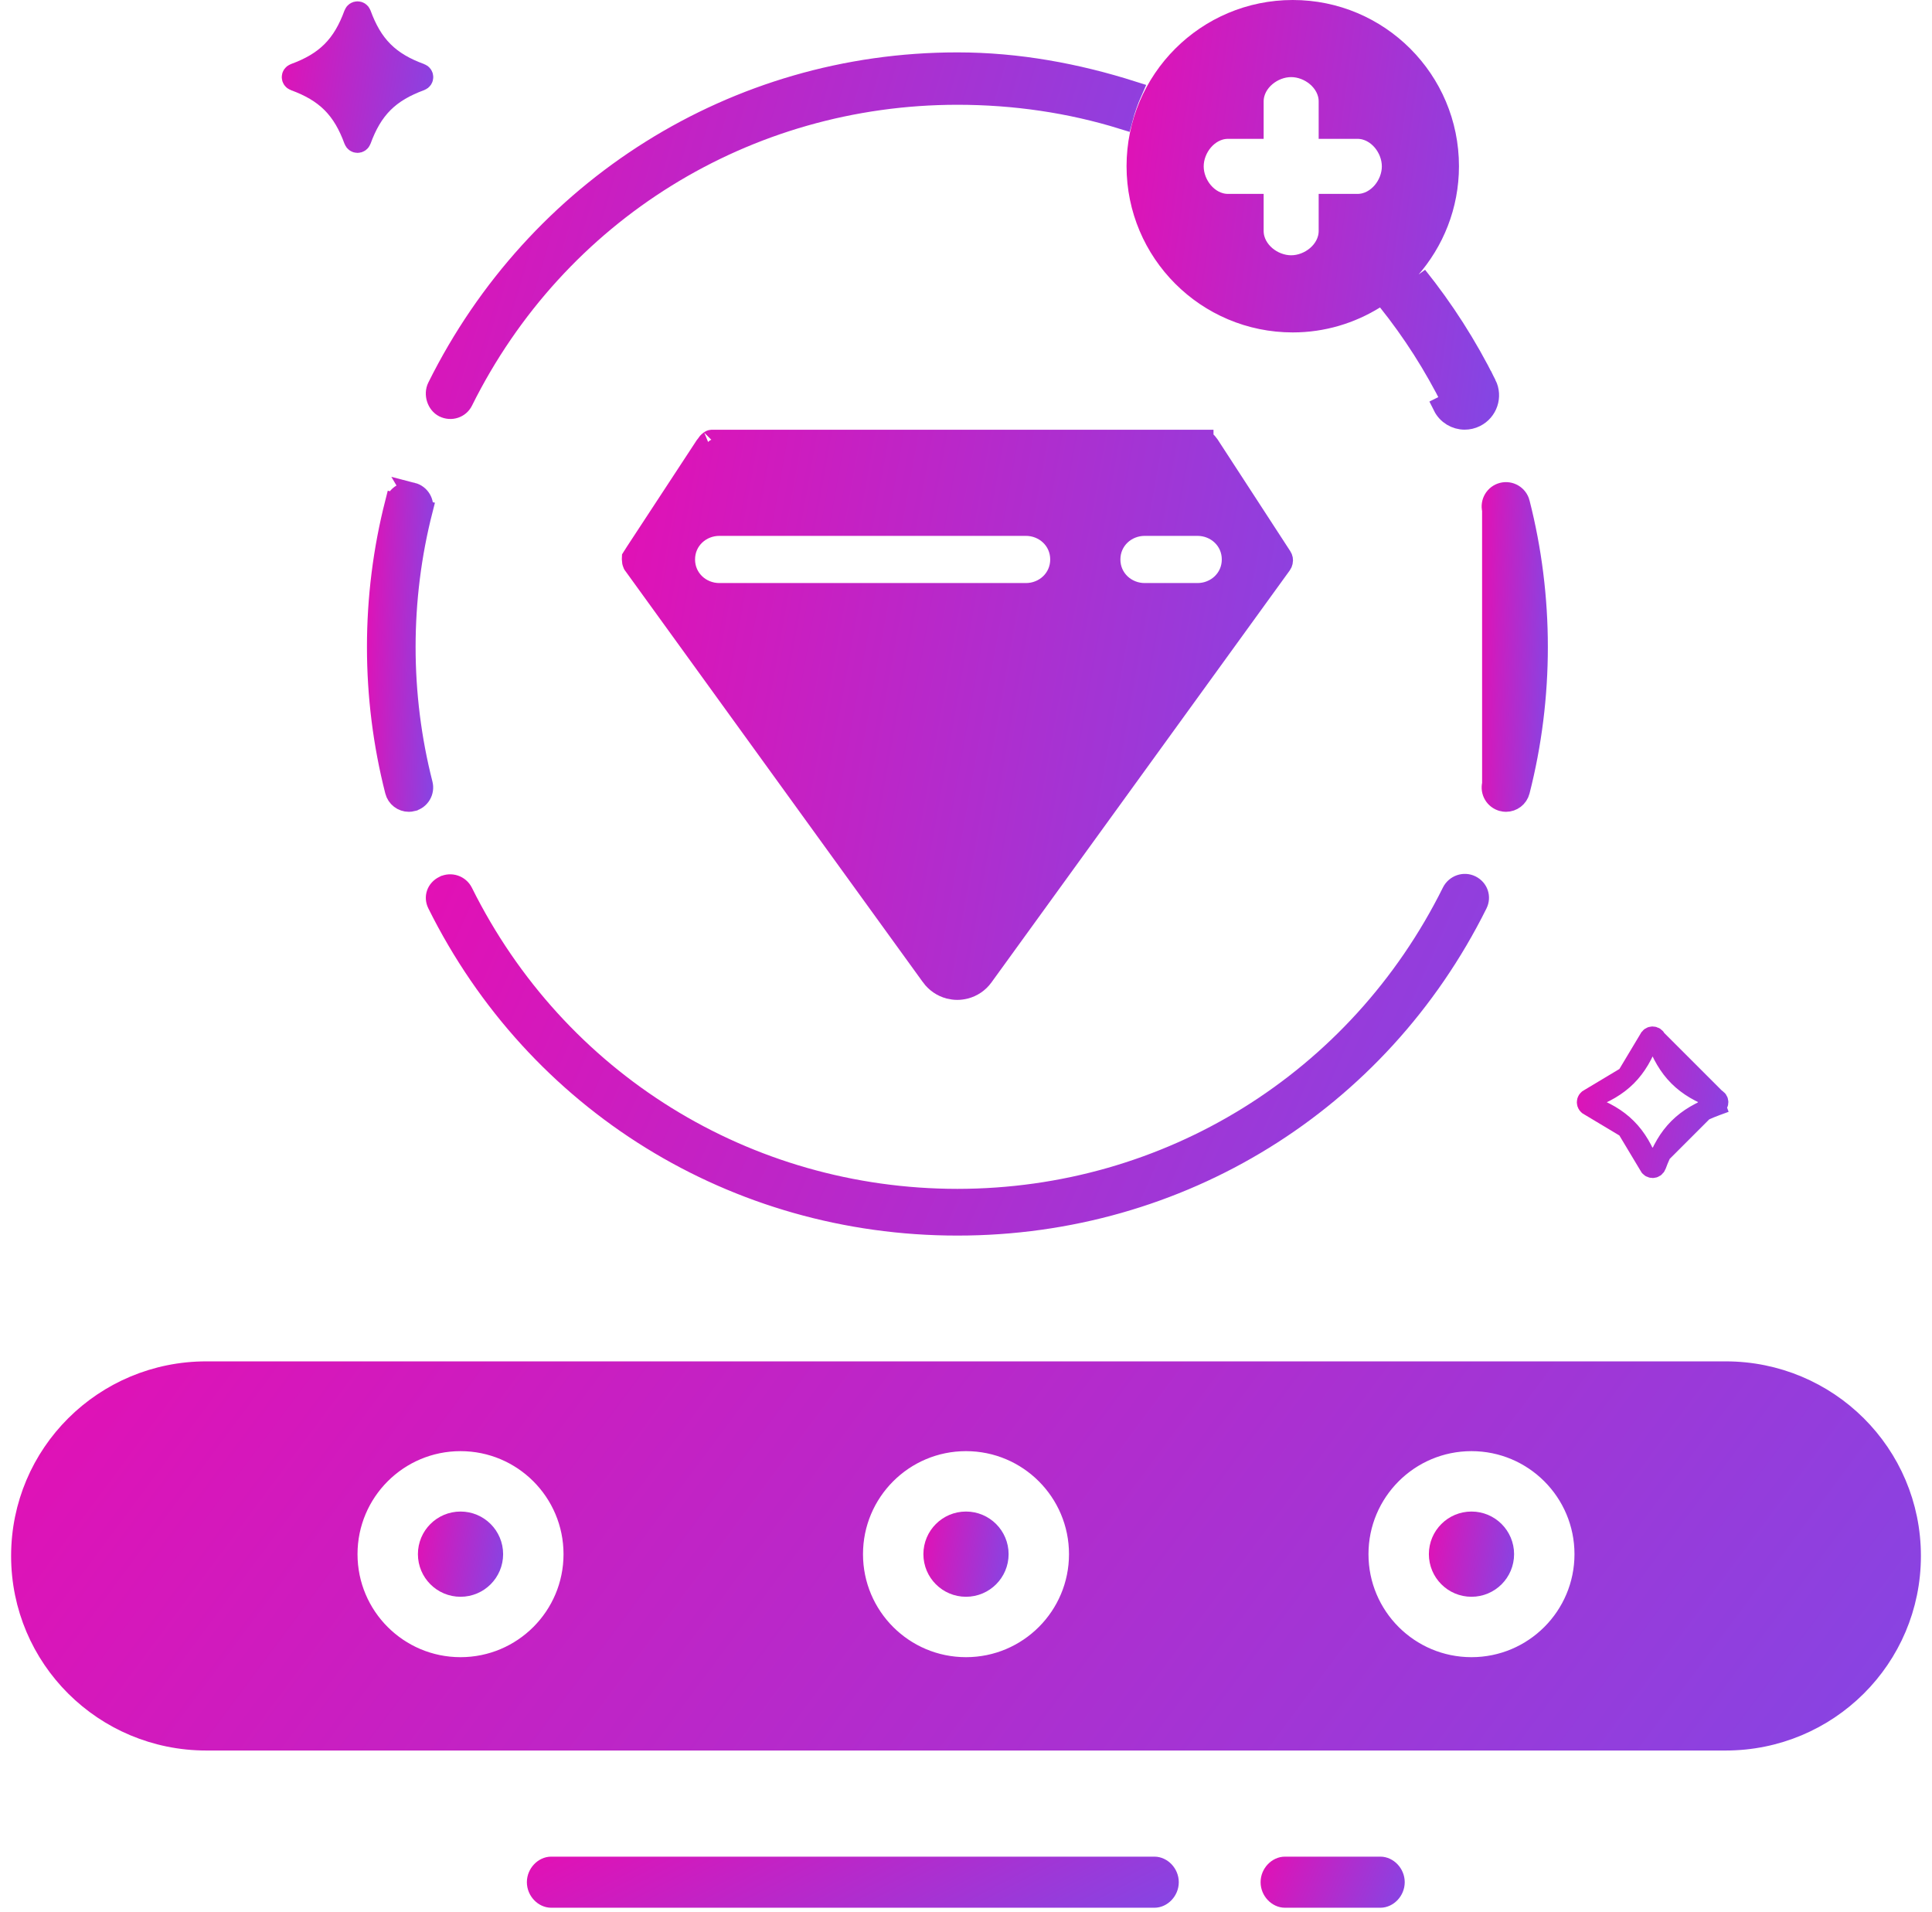 <svg width="96" height="95" viewBox="0 0 96 95" fill="none" xmlns="http://www.w3.org/2000/svg">
<path d="M46.383 77.221C46.383 76.328 47.107 75.604 48 75.604C48.893 75.604 49.617 76.329 49.617 77.221C49.617 78.115 48.893 78.839 48 78.839C47.107 78.839 46.383 78.115 46.383 77.221Z" fill="url(#paint0_linear_2_1433)" stroke="url(#paint1_linear_2_1433)"/>
<path d="M10.254 68.142H85.746C90.831 68.142 94.949 72.23 94.949 77.31C94.949 82.39 90.831 86.478 85.746 86.478H10.254C5.169 86.478 1.052 82.39 1.052 77.31C1.052 72.229 5.169 68.142 10.254 68.142ZM17.265 77.222C17.265 80.324 19.78 82.84 22.883 82.84C25.986 82.84 28.501 80.324 28.501 77.222C28.501 74.119 25.986 71.603 22.883 71.603C19.78 71.603 17.265 74.119 17.265 77.222ZM42.382 77.222C42.382 80.324 44.897 82.84 48 82.84C51.103 82.84 53.618 80.324 53.618 77.222C53.618 74.119 51.103 71.603 48 71.603C44.897 71.603 42.382 74.119 42.382 77.222ZM67.499 77.222C67.499 80.324 70.014 82.84 73.117 82.84C76.22 82.84 78.735 80.324 78.735 77.222C78.735 74.119 76.22 71.603 73.117 71.603C70.014 71.603 67.499 74.119 67.499 77.222Z" fill="url(#paint2_linear_2_1433)" stroke="url(#paint3_linear_2_1433)"/>
<path d="M74.734 77.221C74.734 78.115 74.01 78.839 73.117 78.839C72.224 78.839 71.5 78.115 71.5 77.221C71.5 76.328 72.224 75.604 73.117 75.604C74.01 75.604 74.734 76.328 74.734 77.221Z" fill="url(#paint4_linear_2_1433)" stroke="url(#paint5_linear_2_1433)"/>
<path d="M24.5 77.221C24.5 78.115 23.776 78.839 22.883 78.839C21.99 78.839 21.266 78.115 21.266 77.221C21.266 76.328 21.99 75.604 22.883 75.604C23.776 75.604 24.5 76.328 24.5 77.221Z" fill="url(#paint6_linear_2_1433)" stroke="url(#paint7_linear_2_1433)"/>
<path d="M27.388 92.751H57.364C57.724 92.751 58.073 93.097 58.073 93.52C58.073 93.944 57.724 94.29 57.364 94.29H27.388C27.028 94.29 26.68 93.944 26.68 93.52C26.68 93.097 27.028 92.751 27.388 92.751Z" fill="url(#paint8_linear_2_1433)" stroke="url(#paint9_linear_2_1433)"/>
<path d="M63.847 92.751H68.591C68.951 92.751 69.3 93.097 69.3 93.52C69.3 93.944 68.951 94.29 68.591 94.29H63.847C63.487 94.29 63.138 93.944 63.138 93.52C63.138 93.097 63.487 92.751 63.847 92.751Z" fill="url(#paint10_linear_2_1433)" stroke="url(#paint11_linear_2_1433)"/>
<path d="M81.939 57.903L81.939 57.903C82.002 58.074 82.232 58.074 82.295 57.903L82.295 57.903C82.572 57.147 82.915 56.542 83.403 56.054C83.892 55.565 84.497 55.223 85.253 54.946L85.425 55.415L85.253 54.946C85.424 54.883 85.424 54.651 85.253 54.589L81.939 57.903ZM81.939 57.903C81.661 57.147 81.319 56.542 80.83 56.054M81.939 57.903L80.83 56.054M80.83 56.054C80.342 55.565 79.737 55.223 78.981 54.946M80.83 56.054L78.981 54.946M78.981 54.946C78.809 54.883 78.81 54.651 78.981 54.589L78.981 54.946ZM82.295 51.631C82.232 51.46 82.002 51.46 81.939 51.631L82.295 51.631ZM82.295 51.631C82.573 52.387 82.915 52.992 83.403 53.48C83.892 53.969 84.497 54.311 85.253 54.589L82.295 51.631ZM80.831 53.48C80.342 53.969 79.737 54.311 78.981 54.589L80.831 53.48ZM80.831 53.48C81.319 52.992 81.661 52.387 81.939 51.631L80.831 53.48Z" fill="url(#paint12_linear_2_1433)" stroke="url(#paint13_linear_2_1433)"/>
<path d="M17.586 6.968L17.586 6.968C17.309 6.212 16.967 5.607 16.478 5.118C15.99 4.63 15.384 4.288 14.629 4.01C14.457 3.947 14.458 3.716 14.629 3.653C15.384 3.376 15.99 3.034 16.478 2.545C16.967 2.057 17.309 1.451 17.586 0.695C17.649 0.524 17.88 0.524 17.943 0.695C18.22 1.451 18.562 2.057 19.051 2.545C19.54 3.034 20.145 3.376 20.901 3.653L20.901 3.653C21.072 3.716 21.072 3.947 20.9 4.01C20.145 4.288 19.54 4.63 19.051 5.118C18.562 5.607 18.22 6.212 17.943 6.968L17.943 6.968C17.88 7.139 17.649 7.139 17.586 6.968Z" fill="url(#paint14_linear_2_1433)" stroke="url(#paint15_linear_2_1433)"/>
<path d="M47.574 4.706L47.573 4.706C37.088 4.709 27.671 10.541 23.002 19.938C22.833 20.277 22.412 20.419 22.052 20.241C21.715 20.073 21.552 19.591 21.733 19.227L21.733 19.227C26.644 9.344 36.539 3.103 47.56 3.103H47.56H47.56H47.56H47.56H47.56H47.56H47.56H47.56H47.56H47.56H47.56H47.56H47.56H47.56H47.56H47.56H47.56H47.56H47.56H47.56H47.56H47.56H47.56H47.56H47.56H47.56H47.56H47.56H47.56H47.56H47.56H47.56H47.56H47.56H47.561H47.561H47.561H47.561H47.561H47.561H47.561H47.561H47.561H47.561H47.561H47.561H47.561H47.561H47.561H47.561H47.561H47.561H47.561H47.561H47.561H47.561H47.561H47.561H47.561H47.561H47.561H47.561H47.561H47.561H47.561H47.561H47.561H47.561H47.561H47.561H47.562H47.562H47.562H47.562H47.562H47.562H47.562H47.562H47.562H47.562H47.562H47.562H47.562H47.562H47.562H47.562H47.562H47.562H47.562H47.562H47.562H47.562H47.562H47.562H47.562H47.562H47.562H47.562H47.562H47.562H47.562H47.562H47.562H47.562H47.562H47.562H47.562H47.562H47.562H47.562H47.562H47.562H47.563H47.563H47.563H47.563H47.563H47.563H47.563H47.563H47.563H47.563H47.563H47.563H47.563H47.563H47.563H47.563H47.563H47.563H47.563H47.563H47.563H47.563H47.563H47.563H47.563H47.563H47.563H47.563H47.563H47.563H47.563H47.563H47.563H47.563H47.563H47.563H47.563H47.563H47.564H47.564H47.564H47.564H47.564H47.564H47.564H47.564H47.564H47.564H47.564H47.564H47.564H47.564H47.564H47.564H47.564H47.564H47.564H47.564H47.564H47.564H47.564H47.564H47.564H47.564H47.564H47.564H47.564H47.564H47.564H47.564H47.564H47.564H47.565H47.565H47.565H47.565H47.565H47.565H47.565H47.565H47.565H47.565H47.565H47.565H47.565H47.565H47.565H47.565H47.565H47.565H47.565H47.565H47.565H47.565H47.565H47.565H47.565H47.565H47.565H47.565H47.565H47.565H47.565H47.565H47.565H47.565H47.565H47.565H47.565H47.566H47.566H47.566H47.566H47.566H47.566H47.566H47.566H47.566H47.566H47.566H47.566H47.566H47.566H47.566H47.566H47.566H47.566H47.566H47.566H47.566H47.566H47.566H47.566H47.566H47.566H47.566H47.566H47.566H47.566H47.566H47.566H47.566H47.566H47.566H47.566H47.566H47.566H47.566H47.566H47.567H47.567H47.567H47.567H47.567H47.567H47.567H47.567H47.567H47.567H47.567H47.567H47.567H47.567H47.567H47.567H47.567H47.567H47.567H47.567H47.567H47.567H47.567H47.567H47.567H47.567H47.567H47.567H47.567H47.567H47.567H47.567H47.567H47.568H47.568H47.568H47.568H47.568H47.568H47.568H47.568H47.568H47.568H47.568H47.568H47.568H47.568H47.568H47.568H47.568H47.568H47.568H47.568H47.568H47.568H47.568H47.568H47.568H47.568H47.568H47.568H47.568H47.568H47.568H47.568H47.568H47.568H47.568H47.568H47.569H47.569H47.569H47.569H47.569H47.569H47.569H47.569H47.569H47.569H47.569H47.569H47.569H47.569H47.569H47.569H47.569H47.569H47.569H47.569H47.569H47.569H47.569H47.569H47.569H47.569H47.569H47.569H47.569H47.569H47.569H47.569H47.569H47.569H47.569H47.569H47.569H47.569H47.569H47.569H47.57H47.57H47.57H47.57H47.57H47.57H47.57H47.57H47.57H47.57H47.57H47.57H47.57H47.57H47.57H47.57H47.57H47.57H47.57H47.57H47.57H47.57H47.57H47.57H47.57H47.57H47.57H47.57H47.57H47.57H47.57H47.57H47.57H47.571H47.571H47.571H47.571H47.571H47.571H47.571H47.571H47.571H47.571H47.571H47.571H47.571H47.571H47.571H47.571H47.571H47.571H47.571H47.571H47.571H47.571H47.571H47.571H47.571H47.571H47.571H47.571H47.571H47.571H47.571H47.571H47.571H47.571H47.571H47.571H47.572H47.572H47.572H47.572H47.572H47.572H47.572H47.572H47.572H47.572H47.572H47.572H47.572H47.572H47.572H47.572H47.572H47.572H47.572H47.572H47.572H47.572H47.572H47.572H47.572H47.572H47.572H47.572H47.572H47.572H47.572H47.572H47.572H47.572H47.572H47.572H47.572H47.572H47.572H47.572H47.572H47.573H47.573H47.573H47.573H47.573H47.573H47.573H47.573H47.573H47.573H47.573H47.573H47.573H47.573H47.573H47.573H47.573H47.573H47.573H47.573H47.573H47.573H47.573H47.573H47.573H47.573H47.573H47.573H47.573H47.573H47.573H47.573H47.573H47.573H47.574H47.574H47.574H47.574H47.574H47.574H47.574H47.574H47.574H47.574H47.574H47.574H47.574H47.574H47.574H47.574H47.574H47.574H47.574H47.574H47.574H47.574H47.574H47.574H47.574H47.574H47.574H47.574H47.574H47.574H47.574H47.574H47.574H47.574H47.574H47.574H47.574H47.574H47.574H47.574H47.574H47.575H47.575H47.575H47.575H47.575H47.575H47.575H47.575H47.575H47.575H47.575H47.575H47.575H47.575H47.575H47.575H47.575H47.575H47.575H47.575H47.575H47.575H47.575H47.575H47.575H47.575H47.575H47.575H47.575H47.575H47.575H47.575H47.575H47.575H47.575H47.575H47.575H47.575H47.575H47.575H47.575H47.575H47.576H47.576H47.576H47.576H47.576H47.576H47.576H47.576H47.576H47.576H47.576H47.576H47.576H47.576H47.576H47.576H47.576H47.576H47.576H47.576H47.576H47.576H47.576H47.576H47.576H47.576H47.576H47.576H47.576H47.576H47.576H47.576H47.576H47.576H47.577H47.577H47.577H47.577H47.577H47.577H47.577H47.577H47.577H47.577H47.577H47.577H47.577H47.577H47.577H47.577H47.577H47.577H47.577H47.577H47.577H47.577H47.577H47.577H47.577H47.577H47.577H47.577H47.577H47.577H47.577H47.577H47.577H47.577H47.577H47.577H47.577H47.578H47.578H47.578H47.578H47.578H47.578H47.578H47.578H47.578H47.578H47.578H47.578H47.578H47.578H47.578H47.578H47.578H47.578H47.578H47.578H47.578H47.578H47.578H47.578H47.578H47.578H47.578H47.578H47.578H47.578H47.578H47.578H47.578H47.578H47.578H47.578H47.578H47.578H47.578H47.578H47.579H47.579H47.579H47.579H47.579H47.579H47.579H47.579H47.579H47.579H47.579H47.579H47.579H47.579H47.579H47.579H47.579H47.579H47.579H47.579H47.579H47.579H47.579H47.579H47.579H47.579H47.579H47.579H47.579H47.579H47.579H47.579H47.58H47.58H47.58H47.58H47.58H47.58H47.58H47.58H47.58H47.58H47.58H47.58H47.58H47.58H47.58H47.58H47.58H47.58H47.58H47.58H47.58H47.58H47.58H47.58H47.58H47.58H47.58H47.58H47.58H47.58H47.58H47.58H47.58H47.58H47.58H47.58H47.581H47.581H47.581H47.581H47.581H47.581H47.581H47.581H47.581H47.581H47.581H47.581H47.581H47.581H47.581H47.581H47.581H47.581H47.581H47.581H47.581H47.581H47.581H47.581H47.581H47.581H47.581H47.581H47.581H47.581H47.581H47.581H47.581H47.581H47.581H47.581H47.581H47.581H47.581H47.582H47.582H47.582H47.582H47.582H47.582H47.582H47.582H47.582H47.582H47.582H47.582H47.582H47.582H47.582H47.582H47.582H47.582H47.582H47.582H47.582H47.582H47.582H47.582H47.582H47.582H47.582H47.582H47.582H47.582H47.582H47.582H47.583H47.583H47.583H47.583H47.583H47.583H47.583H47.583H47.583H47.583H47.583H47.583H47.583H47.583H47.583H47.583H47.583H47.583H47.583H47.583H47.583H47.583H47.583H47.583H47.583H47.583H47.583H47.583H47.583H47.583H47.583H47.583H47.583H47.583H47.583H47.583H47.583H47.584H47.584H47.584H47.584H47.584H47.584H47.584H47.584H47.584H47.584H47.584H47.584H47.584H47.584H47.584H47.584H47.584H47.584H47.584H47.584H47.584H47.584H47.584H47.584H47.584H47.584H47.584H47.584H47.584H47.584H47.584H47.584H47.584H47.584H47.584H47.584H47.584H47.584H47.584H47.584H47.584H47.585H47.585H47.585H47.585H47.585H47.585H47.585H47.585H47.585H47.585H47.585H47.585H47.585H47.585H47.585H47.585H47.585H47.585H47.585H47.585H47.585H47.585H47.585H47.585H47.585H47.585H47.585H47.585H47.585H47.585H47.585H47.585H47.585H47.585H47.586H47.586H47.586H47.586H47.586H47.586H47.586H47.586H47.586H47.586H47.586H47.586H47.586H47.586H47.586H47.586H47.586H47.586H47.586H47.586H47.586H47.586H47.586H47.586H47.586H47.586H47.586H47.586H47.586H47.586H47.586H47.586H47.586H47.586H47.586H47.586H47.586H47.586H47.586H47.586H47.587H47.587H47.587H47.587H47.587H47.587H47.587H47.587H47.587H47.587H47.587H47.587H47.587H47.587H47.587H47.587H47.587H47.587H47.587H47.587H47.587H47.587H47.587H47.587H47.587C50.583 3.103 53.502 3.648 56.27 4.527C56.071 4.973 55.908 5.446 55.782 5.921C53.17 5.112 50.409 4.707 47.574 4.706Z" fill="url(#paint16_linear_2_1433)" stroke="url(#paint17_linear_2_1433)"/>
<path d="M19.629 24.989L19.629 24.989C19.036 27.315 18.734 29.723 18.734 32.146C18.734 34.569 19.036 36.977 19.63 39.303L19.63 39.303C19.711 39.623 19.999 39.837 20.315 39.837C20.372 39.837 20.43 39.829 20.49 39.814L20.491 39.813C20.87 39.717 21.099 39.331 21.002 38.952L21.002 38.952C20.438 36.74 20.151 34.45 20.151 32.146C20.151 29.842 20.438 27.552 21.003 25.339L19.629 24.989ZM19.629 24.989C19.726 24.611 20.112 24.382 20.492 24.477M19.629 24.989L20.492 24.477M20.492 24.477C20.87 24.574 21.099 24.96 21.003 25.339L20.492 24.477Z" fill="url(#paint18_linear_2_1433)" stroke="url(#paint19_linear_2_1433)"/>
<path d="M73.414 44.916L73.414 44.916C68.504 54.795 58.612 60.892 47.587 60.892H47.587H47.587H47.587H47.587H47.587H47.587H47.587H47.587H47.587H47.587H47.587H47.587H47.587H47.587H47.587H47.587H47.587H47.587H47.587H47.587H47.587H47.587H47.587H47.587H47.587H47.587H47.587H47.587H47.587H47.587H47.586H47.586H47.586H47.586H47.586H47.586H47.586H47.586H47.586H47.586H47.586H47.586H47.586H47.586H47.586H47.586H47.586H47.586H47.586H47.586H47.586H47.586H47.586H47.586H47.586H47.586H47.586H47.586H47.586H47.586H47.586H47.586H47.586H47.586H47.586H47.586H47.586H47.586H47.586H47.586H47.586H47.586H47.586H47.586H47.586H47.586H47.586H47.586H47.586H47.586H47.586H47.586H47.586H47.586H47.586H47.586H47.586H47.586H47.586H47.585H47.585H47.585H47.585H47.585H47.585H47.585H47.585H47.585H47.585H47.585H47.585H47.585H47.585H47.585H47.585H47.585H47.585H47.585H47.585H47.585H47.585H47.585H47.585H47.585H47.585H47.585H47.585H47.585H47.585H47.585H47.585H47.585H47.585H47.585H47.585H47.585H47.585H47.585H47.585H47.585H47.585H47.585H47.585H47.585H47.585H47.585H47.585H47.585H47.585H47.585H47.584H47.584H47.584H47.584H47.584H47.584H47.584H47.584H47.584H47.584H47.584H47.584H47.584H47.584H47.584H47.584H47.584H47.584H47.584H47.584H47.584H47.584H47.584H47.584H47.584H47.584H47.584H47.584H47.584H47.584H47.584H47.584H47.584H47.584H47.584H47.584H47.584H47.584H47.584H47.584H47.584H47.584H47.584H47.584H47.584H47.584H47.584H47.584H47.584H47.584H47.584H47.584H47.584H47.584H47.584H47.584H47.584H47.584H47.584H47.584H47.584H47.583H47.583H47.583H47.583H47.583H47.583H47.583H47.583H47.583H47.583H47.583H47.583H47.583H47.583H47.583H47.583H47.583H47.583H47.583H47.583H47.583H47.583H47.583H47.583H47.583H47.583H47.583H47.583H47.583H47.583H47.583H47.583H47.583H47.583H47.583H47.583H47.583H47.583H47.583H47.583H47.583H47.583H47.583H47.583H47.583H47.583H47.583H47.583H47.583H47.583H47.583H47.583H47.583H47.583H47.583H47.582H47.582H47.582H47.582H47.582H47.582H47.582H47.582H47.582H47.582H47.582H47.582H47.582H47.582H47.582H47.582H47.582H47.582H47.582H47.582H47.582H47.582H47.582H47.582H47.582H47.582H47.582H47.581H47.581H47.581H47.581H47.581H47.581H47.581H47.581H47.581H47.581H47.581H47.581H47.581H47.581H47.581H47.581H47.581H47.581H47.581H47.581H47.581H47.581H47.581H47.581H47.581H47.581H47.581H47.581H47.581H47.581H47.581H47.581H47.581H47.58H47.58H47.58H47.58H47.58H47.58H47.58H47.58H47.58H47.58H47.58H47.58H47.58H47.58H47.58H47.58H47.58H47.58H47.58H47.58H47.58H47.58H47.58H47.58H47.58H47.58H47.58H47.58H47.579H47.579H47.579H47.579H47.579H47.579H47.579H47.579H47.579H47.579H47.579H47.579H47.579H47.579H47.579H47.579H47.579H47.579H47.579H47.579H47.579H47.579H47.579H47.579H47.579H47.578H47.578H47.578H47.578H47.578H47.578H47.578H47.578H47.578H47.578H47.578H47.578H47.578H47.578H47.578H47.578H47.578H47.578H47.578H47.578H47.578H47.578H47.578H47.578H47.578H47.578H47.578H47.578H47.578H47.578H47.577H47.577H47.577H47.577H47.577H47.577H47.577H47.577H47.577H47.577H47.577H47.577H47.577H47.577H47.577H47.577H47.577H47.577H47.577H47.577H47.577H47.577H47.577H47.577H47.577H47.577H47.577H47.576H47.576H47.576H47.576H47.576H47.576H47.576H47.576H47.576H47.576H47.576H47.576H47.576H47.576H47.576H47.576H47.576H47.576H47.576H47.576H47.576H47.576H47.576H47.576H47.575H47.575H47.575H47.575H47.575H47.575H47.575H47.575H47.575H47.575H47.575H47.575H47.575H47.575H47.575H47.575H47.575H47.575H47.575H47.575H47.575H47.575H47.575H47.575H47.575H47.575H47.575H47.575H47.575H47.574H47.574H47.574H47.574H47.574H47.574H47.574H47.574H47.574H47.574H47.574H47.574H47.574H47.574H47.574H47.574H47.574H47.574H47.574H47.574H47.574H47.574H47.574H47.574H47.574H47.574H47.573H47.573H47.573H47.573H47.573H47.573H47.573H47.573H47.573H47.573H47.573H47.573H47.573H47.573H47.573H47.573H47.573H47.573H47.573H47.573H47.573H47.573H47.573H47.573H47.572H47.572H47.572H47.572H47.572H47.572H47.572H47.572H47.572H47.572H47.572H47.572H47.572H47.572H47.572H47.572H47.572H47.572H47.572H47.572H47.572H47.572H47.572H47.572H47.572H47.572H47.572H47.572H47.572H47.571H47.571H47.571H47.571H47.571H47.571H47.571H47.571H47.571H47.571H47.571H47.571H47.571H47.571H47.571H47.571H47.571H47.571H47.571H47.571H47.571H47.571H47.571H47.571H47.571H47.571H47.571H47.57H47.57H47.57H47.57H47.57H47.57H47.57H47.57H47.57H47.57H47.57H47.57H47.57H47.57H47.57H47.57H47.57H47.57H47.57H47.57H47.57H47.57H47.57H47.57H47.569H47.569H47.569H47.569H47.569H47.569H47.569H47.569H47.569H47.569H47.569H47.569H47.569H47.569H47.569H47.569H47.569H47.569H47.569H47.569H47.569H47.569H47.569H47.569H47.569H47.569H47.569H47.569H47.569H47.569H47.568H47.568H47.568H47.568H47.568H47.568H47.568H47.568H47.568H47.568H47.568H47.568H47.568H47.568H47.568H47.568H47.568H47.568H47.568H47.568H47.568H47.568H47.568H47.568H47.568H47.568H47.568H47.568H47.567H47.567H47.567H47.567H47.567H47.567H47.567H47.567H47.567H47.567H47.567H47.567H47.567H47.567H47.567H47.567H47.567H47.567H47.567H47.567H47.567H47.567H47.567H47.567H47.567H47.567H47.566H47.566H47.566H47.566H47.566H47.566H47.566H47.566H47.566H47.566H47.566H47.566H47.566H47.566H47.566H47.566H47.566H47.566H47.566H47.566H47.566H47.566H47.566H47.566H47.566H47.566H47.566H47.566H47.566H47.566H47.566H47.566H47.565H47.565H47.565H47.565H47.565H47.565H47.565H47.565H47.565H47.565H47.565H47.565H47.565H47.565H47.565H47.565H47.565H47.565H47.565H47.565H47.565H47.565H47.565H47.565H47.565H47.565H47.565H47.565H47.565H47.565H47.565H47.564H47.564H47.564H47.564H47.564H47.564H47.564H47.564H47.564H47.564H47.564H47.564H47.564H47.564H47.564H47.564H47.564H47.564H47.564H47.564H47.564H47.564H47.564H47.564H47.564H47.564H47.564H47.564H47.564H47.564H47.564H47.564H47.564H47.564H47.564H47.564H47.564H47.564H47.564H47.564H47.564H47.564H47.564H47.564H47.564H47.563H47.563H47.563H47.563H47.563H47.563H47.563H47.563H47.563H47.563H47.563H47.563H47.563H47.563H47.563H47.563H47.563H47.563H47.563H47.563H47.563H47.563H47.563H47.563H47.563H47.563H47.563H47.563H47.563H47.563H47.563H47.563H47.563H47.563H47.563H47.563H47.563H47.563H47.563H47.563H47.563H47.563H47.563H47.563H47.563H47.563H47.563H47.563H47.563H47.563H47.563H47.563H47.563H47.563H47.563H47.563H47.563H47.563H47.563H47.562H47.562H47.562H47.562H47.562H47.562H47.562H47.562H47.562H47.562H47.562H47.562H47.562H47.562H47.562H47.562H47.562H47.562H47.562H47.562H47.562H47.562H47.562H47.562H47.562H47.562H47.562H47.562H47.562H47.562H47.562H47.562H47.562H47.562H47.562H47.562H47.562H47.562H47.562H47.562H47.562H47.562H47.562H47.562H47.562H47.562H47.562H47.562H47.562H47.562H47.562H47.562H47.562H47.562H47.562H47.562H47.562H47.562H47.562H47.562H47.562H47.562H47.561H47.561H47.561H47.561H47.561H47.561H47.561H47.561H47.561H47.561H47.561H47.561H47.561H47.561H47.561H47.561H47.561H47.561H47.561H47.561H47.561H47.561H47.561H47.561H47.561H47.561H47.561H47.561H47.561H47.561H47.561H47.561H47.561H47.561H47.561H47.561H47.561H47.561H47.561H47.561H47.561H47.561H47.561H47.561H47.561H47.561H47.561H47.561H47.561H47.561H47.56H47.56H47.56H47.56H47.56H47.56H47.56H47.56H47.56H47.56H47.56H47.56H47.56H47.56H47.56H47.56H47.56H47.56H47.56H47.56H47.56H47.56H47.56H47.56H47.56H47.56H47.56H47.56H47.56H47.56H47.56H47.56H47.56H47.56H47.56H47.56H47.56H47.56H47.56H47.56H47.56H47.56H47.56H47.56H47.56H47.56H47.56H47.56H47.56H47.56H47.56H47.56C36.534 60.892 26.642 54.795 21.733 44.915L21.733 44.915C21.564 44.576 21.69 44.196 22.052 44.016L22.052 44.016L22.053 44.016C22.402 43.842 22.828 43.984 23.002 44.334C27.671 53.73 37.088 59.567 47.573 59.571H47.573C58.059 59.567 67.475 53.72 72.144 44.324L72.144 44.324C72.323 43.965 72.753 43.822 73.094 43.992L73.094 43.992C73.451 44.169 73.585 44.572 73.414 44.916Z" fill="url(#paint20_linear_2_1433)" stroke="url(#paint21_linear_2_1433)"/>
<path d="M74.145 38.952L74.145 38.952C74.048 39.332 74.277 39.717 74.655 39.813L74.657 39.814C74.717 39.829 74.775 39.837 74.832 39.837C75.148 39.837 75.436 39.623 75.517 39.303L75.517 39.303C76.111 36.977 76.412 34.569 76.412 32.146C76.412 29.723 76.111 27.315 75.517 24.989L75.517 24.988C75.421 24.611 75.036 24.381 74.655 24.477C74.277 24.574 74.048 24.96 74.144 25.339L74.145 38.952ZM74.145 38.952C74.709 36.74 74.996 34.45 74.996 32.146C74.996 29.842 74.709 27.552 74.144 25.339L74.145 38.952ZM73.66 38.828L73.66 38.828L73.66 38.828Z" fill="url(#paint22_linear_2_1433)" stroke="url(#paint23_linear_2_1433)"/>
<path d="M73.861 19.102C74.159 19.7 73.915 20.425 73.317 20.722C73.144 20.808 72.961 20.849 72.78 20.849C72.336 20.849 71.908 20.602 71.697 20.177L73.861 19.102ZM73.861 19.102C72.896 17.158 71.739 15.359 70.422 13.718L73.861 19.102ZM68.964 14.965L68.687 14.618L68.31 14.852C67.123 15.586 65.732 16.017 64.237 16.017C59.952 16.017 56.478 12.543 56.478 8.258C56.478 3.974 59.952 0.5 64.237 0.5C68.522 0.5 71.995 3.974 71.995 8.258C71.995 10.226 71.257 12.018 70.047 13.387L69.768 13.702L70.032 14.031C71.326 15.645 72.464 17.413 73.413 19.325L73.414 19.325C73.588 19.675 73.445 20.1 73.094 20.274L73.093 20.275C72.992 20.325 72.886 20.349 72.78 20.349C72.518 20.349 72.268 20.204 72.144 19.955C71.25 18.155 70.181 16.487 68.964 14.965ZM62.29 5.04V6.399H61.019C60.504 6.399 60.072 6.669 59.783 7.01C59.495 7.35 59.311 7.804 59.311 8.267C59.311 8.729 59.495 9.183 59.783 9.523C60.072 9.864 60.504 10.134 61.019 10.134H62.29V11.475C62.29 11.991 62.559 12.423 62.9 12.712C63.24 13 63.694 13.184 64.157 13.184C64.619 13.184 65.073 13 65.414 12.712C65.755 12.423 66.024 11.991 66.024 11.475V10.134H67.455C67.97 10.134 68.402 9.864 68.691 9.523C68.979 9.183 69.163 8.729 69.163 8.267C69.163 7.804 68.979 7.35 68.691 7.01C68.402 6.669 67.97 6.399 67.455 6.399H66.024V5.04C66.024 4.525 65.755 4.093 65.414 3.804C65.073 3.516 64.619 3.331 64.157 3.331C63.694 3.331 63.24 3.516 62.9 3.804C62.559 4.093 62.29 4.525 62.29 5.04Z" fill="url(#paint24_linear_2_1433)" stroke="url(#paint25_linear_2_1433)"/>
<path d="M31.455 28.046C31.454 28.044 31.453 28.042 31.452 28.04C31.444 28.021 31.435 27.996 31.424 27.963C31.422 27.957 31.419 27.95 31.417 27.942C31.416 27.941 31.416 27.94 31.416 27.939L31.414 27.929C31.394 27.773 31.397 27.718 31.398 27.704C31.403 27.696 31.417 27.672 31.452 27.62L31.452 27.62L31.458 27.611L31.578 27.422L35.064 22.106C35.064 22.106 35.064 22.106 35.064 22.105C35.116 22.027 35.183 21.953 35.249 21.904C35.312 21.857 35.345 21.853 35.348 21.853C35.349 21.852 35.349 21.852 35.348 21.852H43.653H51.493H59.798C59.798 21.852 59.798 21.852 59.798 21.853C59.801 21.853 59.834 21.857 59.897 21.904C59.963 21.953 60.029 22.026 60.081 22.105C60.081 22.105 60.082 22.105 60.082 22.106L63.691 27.654L63.691 27.654L63.694 27.659C63.744 27.734 63.76 27.824 63.741 27.907L63.738 27.918L63.736 27.93C63.73 27.96 63.714 28.003 63.681 28.051L48.86 48.52L48.858 48.522C48.644 48.822 48.326 49.036 47.97 49.13C47.831 49.164 47.697 49.182 47.563 49.182C47.432 49.182 47.298 49.163 47.156 49.128C46.805 49.035 46.488 48.819 46.265 48.513C46.265 48.512 46.265 48.512 46.265 48.512L31.455 28.046ZM59.501 26.126H56.881C55.958 26.126 55.172 26.834 55.172 27.798C55.172 28.761 55.958 29.47 56.881 29.47H59.501C60.425 29.47 61.21 28.761 61.21 27.798C61.21 26.835 60.425 26.126 59.501 26.126ZM50.976 26.126H35.746C34.823 26.126 34.037 26.834 34.037 27.798C34.037 28.761 34.823 29.47 35.746 29.47H50.976C51.899 29.47 52.684 28.761 52.684 27.798C52.684 26.835 51.899 26.126 50.976 26.126Z" fill="url(#paint26_linear_2_1433)" stroke="url(#paint27_linear_2_1433)"/>
<defs>
<linearGradient id="paint0_linear_2_1433" x1="44.523" y1="75.104" x2="50.76" y2="76.049" gradientUnits="userSpaceOnUse">
<stop stop-color="#fd01a7"/>
<stop offset="1" stop-color="#8247e5"/>
</linearGradient>
<linearGradient id="paint1_linear_2_1433" x1="44.523" y1="75.104" x2="50.76" y2="76.049" gradientUnits="userSpaceOnUse">
<stop stop-color="#fd01a7"/>
<stop offset="1" stop-color="#8247e5"/>
</linearGradient>
<linearGradient id="paint2_linear_2_1433" x1="-29.951" y1="67.642" x2="62.14" y2="136.121" gradientUnits="userSpaceOnUse">
<stop stop-color="#fd01a7"/>
<stop offset="1" stop-color="#8247e5"/>
</linearGradient>
<linearGradient id="paint3_linear_2_1433" x1="-29.951" y1="67.642" x2="62.14" y2="136.121" gradientUnits="userSpaceOnUse">
<stop stop-color="#fd01a7"/>
<stop offset="1" stop-color="#8247e5"/>
</linearGradient>
<linearGradient id="paint4_linear_2_1433" x1="69.639" y1="75.104" x2="75.877" y2="76.049" gradientUnits="userSpaceOnUse">
<stop stop-color="#fd01a7"/>
<stop offset="1" stop-color="#8247e5"/>
</linearGradient>
<linearGradient id="paint5_linear_2_1433" x1="69.639" y1="75.104" x2="75.877" y2="76.049" gradientUnits="userSpaceOnUse">
<stop stop-color="#fd01a7"/>
<stop offset="1" stop-color="#8247e5"/>
</linearGradient>
<linearGradient id="paint6_linear_2_1433" x1="19.405" y1="75.104" x2="25.643" y2="76.049" gradientUnits="userSpaceOnUse">
<stop stop-color="#fd01a7"/>
<stop offset="1" stop-color="#8247e5"/>
</linearGradient>
<linearGradient id="paint7_linear_2_1433" x1="19.405" y1="75.104" x2="25.643" y2="76.049" gradientUnits="userSpaceOnUse">
<stop stop-color="#fd01a7"/>
<stop offset="1" stop-color="#8247e5"/>
</linearGradient>
<linearGradient id="paint8_linear_2_1433" x1="15.768" y1="92.251" x2="26.074" y2="112.174" gradientUnits="userSpaceOnUse">
<stop stop-color="#fd01a7"/>
<stop offset="1" stop-color="#8247e5"/>
</linearGradient>
<linearGradient id="paint9_linear_2_1433" x1="15.768" y1="92.251" x2="26.074" y2="112.174" gradientUnits="userSpaceOnUse">
<stop stop-color="#fd01a7"/>
<stop offset="1" stop-color="#8247e5"/>
</linearGradient>
<linearGradient id="paint10_linear_2_1433" x1="60.336" y1="92.251" x2="69.463" y2="96.151" gradientUnits="userSpaceOnUse">
<stop stop-color="#fd01a7"/>
<stop offset="1" stop-color="#8247e5"/>
</linearGradient>
<linearGradient id="paint11_linear_2_1433" x1="60.336" y1="92.251" x2="69.463" y2="96.151" gradientUnits="userSpaceOnUse">
<stop stop-color="#fd01a7"/>
<stop offset="1" stop-color="#8247e5"/>
</linearGradient>
<linearGradient id="paint12_linear_2_1433" x1="75.933" y1="51.002" x2="87.024" y2="52.683" gradientUnits="userSpaceOnUse">
<stop stop-color="#fd01a7"/>
<stop offset="1" stop-color="#8247e5"/>
</linearGradient>
<linearGradient id="paint13_linear_2_1433" x1="75.933" y1="51.002" x2="87.024" y2="52.683" gradientUnits="userSpaceOnUse">
<stop stop-color="#fd01a7"/>
<stop offset="1" stop-color="#8247e5"/>
</linearGradient>
<linearGradient id="paint14_linear_2_1433" x1="11.581" y1="0.067" x2="22.672" y2="1.748" gradientUnits="userSpaceOnUse">
<stop stop-color="#fd01a7"/>
<stop offset="1" stop-color="#8247e5"/>
</linearGradient>
<linearGradient id="paint15_linear_2_1433" x1="11.581" y1="0.067" x2="22.672" y2="1.748" gradientUnits="userSpaceOnUse">
<stop stop-color="#fd01a7"/>
<stop offset="1" stop-color="#8247e5"/>
</linearGradient>
<linearGradient id="paint16_linear_2_1433" x1="9.647" y1="2.603" x2="59.221" y2="17.371" gradientUnits="userSpaceOnUse">
<stop stop-color="#fd01a7"/>
<stop offset="1" stop-color="#8247e5"/>
</linearGradient>
<linearGradient id="paint17_linear_2_1433" x1="9.647" y1="2.603" x2="59.221" y2="17.371" gradientUnits="userSpaceOnUse">
<stop stop-color="#fd01a7"/>
<stop offset="1" stop-color="#8247e5"/>
</linearGradient>
<linearGradient id="paint18_linear_2_1433" x1="17.177" y1="23.956" x2="22.131" y2="24.106" gradientUnits="userSpaceOnUse">
<stop stop-color="#fd01a7"/>
<stop offset="1" stop-color="#8247e5"/>
</linearGradient>
<linearGradient id="paint19_linear_2_1433" x1="17.177" y1="23.956" x2="22.131" y2="24.106" gradientUnits="userSpaceOnUse">
<stop stop-color="#fd01a7"/>
<stop offset="1" stop-color="#8247e5"/>
</linearGradient>
<linearGradient id="paint20_linear_2_1433" x1="4.177" y1="43.42" x2="70.614" y2="73.011" gradientUnits="userSpaceOnUse">
<stop stop-color="#fd01a7"/>
<stop offset="1" stop-color="#8247e5"/>
</linearGradient>
<linearGradient id="paint21_linear_2_1433" x1="4.177" y1="43.42" x2="70.614" y2="73.011" gradientUnits="userSpaceOnUse">
<stop stop-color="#fd01a7"/>
<stop offset="1" stop-color="#8247e5"/>
</linearGradient>
<linearGradient id="paint22_linear_2_1433" x1="72.564" y1="23.955" x2="77.519" y2="24.106" gradientUnits="userSpaceOnUse">
<stop stop-color="#fd01a7"/>
<stop offset="1" stop-color="#8247e5"/>
</linearGradient>
<linearGradient id="paint23_linear_2_1433" x1="72.564" y1="23.955" x2="77.519" y2="24.106" gradientUnits="userSpaceOnUse">
<stop stop-color="#fd01a7"/>
<stop offset="1" stop-color="#8247e5"/>
</linearGradient>
<linearGradient id="paint24_linear_2_1433" x1="50.19" y1="6.84294e-07" x2="76.874" y2="3.492" gradientUnits="userSpaceOnUse">
<stop stop-color="#fd01a7"/>
<stop offset="1" stop-color="#8247e5"/>
</linearGradient>
<linearGradient id="paint25_linear_2_1433" x1="50.19" y1="6.84294e-07" x2="76.874" y2="3.492" gradientUnits="userSpaceOnUse">
<stop stop-color="#fd01a7"/>
<stop offset="1" stop-color="#8247e5"/>
</linearGradient>
<linearGradient id="paint26_linear_2_1433" x1="20.177" y1="21.352" x2="68.889" y2="30.041" gradientUnits="userSpaceOnUse">
<stop stop-color="#fd01a7"/>
<stop offset="1" stop-color="#8247e5"/>
</linearGradient>
<linearGradient id="paint27_linear_2_1433" x1="20.177" y1="21.352" x2="68.889" y2="30.041" gradientUnits="userSpaceOnUse">
<stop stop-color="#fd01a7"/>
<stop offset="1" stop-color="#8247e5"/>
</linearGradient>
</defs>
</svg>
